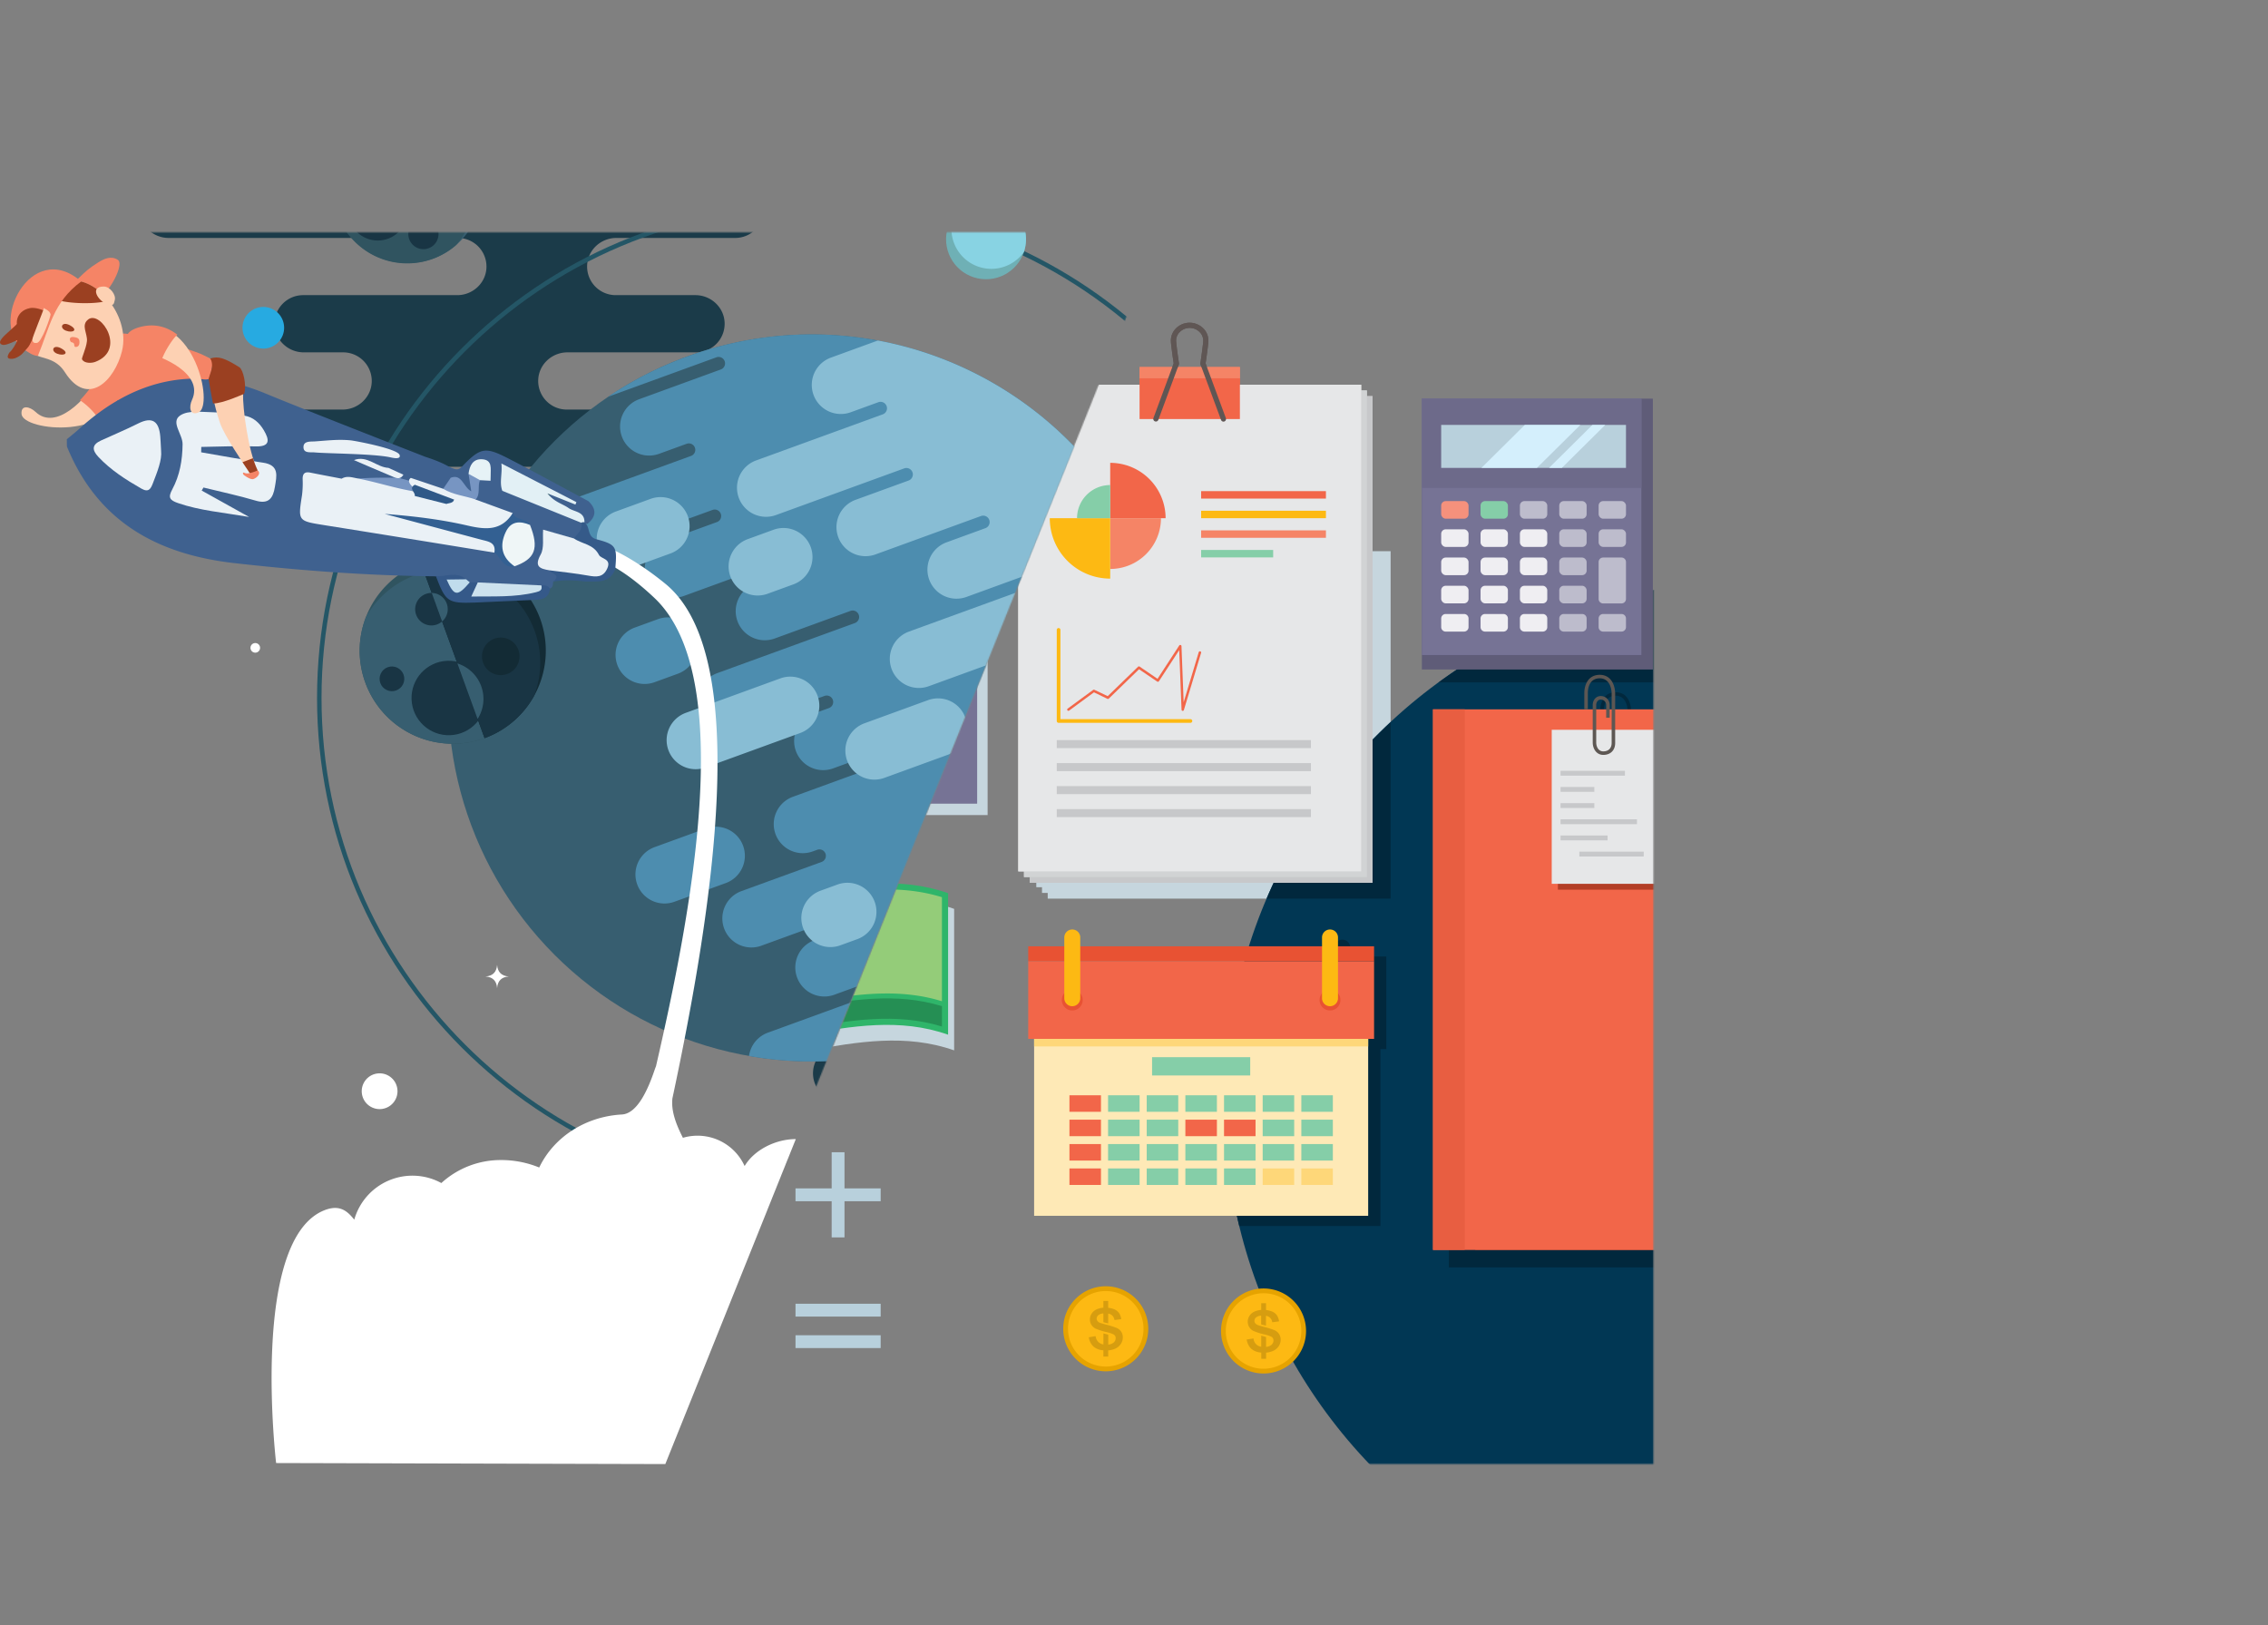 <svg xmlns="http://www.w3.org/2000/svg" xmlns:xlink="http://www.w3.org/1999/xlink" viewBox="0 0 1988.72 1424.79"><rect x="0" y="0" width="1988.72" height="1424.79" fill="#808080" stroke="none"/><defs><style>.cls-1{fill:url(#linear-gradient);}.cls-2{fill:url(#linear-gradient-2);}.cls-3{fill:url(#linear-gradient-3);}.cls-4{mask:url(#mask);}.cls-5{fill:#c6d6de;}.cls-6{fill:#013754;}.cls-7{fill:#01283d;}.cls-8{fill:#5f5c78;}.cls-9{fill:#767395;}.cls-10{fill:#6d6a8a;}.cls-11{fill:#b8d0dc;}.cls-12{fill:#d4effc;}.cls-13{fill:#f5917c;}.cls-14{fill:#85cea8;}.cls-15{fill:#bdbccc;}.cls-16{fill:#efeef2;}.cls-17{fill:#c7c8ca;}.cls-18{fill:#d1d3d4;}.cls-19{fill:#e6e7e8;}.cls-20{fill:#f26649;}.cls-21,.cls-58{fill:#f58466;}.cls-22{fill:#5f5654;}.cls-23{fill:#dcddde;}.cls-24{fill:#fdb913;}.cls-25{fill:#2fb56a;}.cls-26{fill:#258f54;}.cls-27{fill:#94cc79;}.cls-28{fill:#fff33e;}.cls-29{fill:#e6a300;}.cls-30{fill:#d69d10;}.cls-31{fill:#f8d399;}.cls-32{fill:#f5c349;}.cls-33{fill:#64625e;}.cls-34{fill:#f7a58f;}.cls-35{fill:#b33e26;}.cls-36{fill:#5d5753;}.cls-37{fill:#e85e41;}.cls-38{fill:#4b485e;}.cls-39{fill:#696685;}.cls-40{fill:#5d5a75;}.cls-41{fill:#e85233;}.cls-42{fill:#fee9b6;}.cls-43{fill:#fed779;}.cls-44{mask:url(#mask-2);}.cls-45{fill:#1b3b49;}.cls-46{fill:#fff;}.cls-47{fill:#54c3f0;}.cls-48{fill:#27aae1;}.cls-49{fill:#375e70;}.cls-50{fill:#305460;}.cls-51{fill:#193544;}.cls-52{fill:#245666;}.cls-53{fill:#4d8daf;}.cls-54{fill:#88bdd4;}.cls-55{fill:#132b35;}.cls-56{fill:#6fb0b5;}.cls-57{fill:#88d3e3;}.cls-58,.cls-59,.cls-60,.cls-61{fill-rule:evenodd;}.cls-59{fill:#fdd1b3;}.cls-60{fill:#9b4021;}.cls-61{fill:#f26722;}.cls-62{mask:url(#mask-3);}.cls-63{fill:#7795c2;}.cls-64{fill:#eaf1f6;}.cls-65{fill:#3f618f;}.cls-66{fill:#355989;}.cls-67{fill:#355a89;}.cls-68{fill:#e2f0f5;}.cls-69{fill:#336092;}.cls-70{fill:#eff6f7;}.cls-71{fill:#cde2ee;}.cls-72{fill:#e6f2f6;}.cls-73{fill:#c0dcec;}.cls-74{fill:#2f5988;}</style><linearGradient id="linear-gradient" x1="649.96" y1="743.36" x2="1435.58" y2="743.36" gradientUnits="userSpaceOnUse"><stop offset="0.13" stop-color="#fff"/><stop offset="0.24" stop-color="#e7e7e7"/><stop offset="0.46" stop-color="#a9a9a9"/><stop offset="0.78" stop-color="#474747"/><stop offset="1"/></linearGradient><linearGradient id="linear-gradient-2" x1="961.28" y1="743.62" x2="-13.26" y2="743.62" gradientUnits="userSpaceOnUse"><stop offset="0.01" stop-color="#fff"/><stop offset="0.11" stop-color="#c9c9c9"/><stop offset="0.23" stop-color="#828282"/><stop offset="0.35" stop-color="#4a4a4a"/><stop offset="0.45" stop-color="#222"/><stop offset="0.53" stop-color="#090909"/><stop offset="0.57"/></linearGradient><linearGradient id="linear-gradient-3" x1="509.62" y1="367.79" x2="509.62" y2="1284.15" gradientUnits="userSpaceOnUse"><stop offset="0.05" stop-color="#fff"/><stop offset="0.26" stop-color="#aeaeae"/><stop offset="0.52" stop-color="#515151"/><stop offset="0.71" stop-color="#171717"/><stop offset="0.79"/></linearGradient><mask id="mask" x="406.43" y="203.1" width="1582.29" height="1221.7" maskUnits="userSpaceOnUse"><polygon class="cls-1" points="583.44 1283.62 1449.78 1283.56 1449.78 203.62 1017.35 203.1 583.44 1283.62"/></mask><mask id="mask-2" x="59.08" y="0" width="1231.52" height="1283.62" maskUnits="userSpaceOnUse"><polygon class="cls-2" points="582.26 1283.62 59.08 1283.62 59.08 203.68 1017.58 203.62 582.26 1283.62"/></mask><mask id="mask-3" x="-234.74" y="204.16" width="1488.73" height="1080" maskUnits="userSpaceOnUse"><polygon class="cls-3" points="818.66 1284.16 -234.74 1284.16 -234.74 204.16 1253.98 204.16 818.66 1284.16"/></mask></defs><title>main</title><g id="Layer_2" data-name="Layer 2"><g id="Layer_3" data-name="Layer 3"><g class="cls-4"><polygon class="cls-5" points="908.69 483.26 908.69 777.87 913.69 777.87 913.69 782.87 918.7 782.87 918.7 787.87 1219.37 787.87 1219.37 483.26 908.69 483.26"/><path class="cls-5" d="M582.85,796.85V920.91c84.6,29.77,169.2-29.77,253.8,0V796.85C752.05,767.07,667.45,826.62,582.85,796.85Z"/><ellipse class="cls-6" cx="1531.34" cy="967.52" rx="457.27" ry="457.37" transform="translate(558.36 2495.4) rotate(-89.8)"/><path class="cls-7" d="M1461.94,598.25V515.49a454.92,454.92,0,0,0-200.35,82.76Z"/><path class="cls-7" d="M1672.24,944.21v122.43c83.48,29.38,167-29.38,250.45,0V944.21C1839.21,914.83,1755.72,973.6,1672.24,944.21Z"/><path class="cls-7" d="M1640.51,641.55h-12.79a5.67,5.67,0,0,0-5.48,5.84v19.13h0V868.14l7.23,16.26h0l4.66,10.47L1646,868.14V647.39A5.67,5.67,0,0,0,1640.51,641.55Z"/><path class="cls-7" d="M1707.33,652.92c-1.06-1.63-2.29-3.52-3-4.87v-4.67H1702v-8.56a4.77,4.77,0,0,0-4.61-4.92h-10.78a4.78,4.78,0,0,0-4.62,4.92v8.56h-2.34v13.91h1.09V869.71L1692,898.07l11.25-28.36V657.29h.21c4,6.11,8.8,14.21,8.8,24.23,0,9.23-2.08,16.57-4.1,23.66-1.75,6.16-3.4,12-3.4,18.31a2.81,2.81,0,1,0,5.62,0c0-5.54,1.48-10.75,3.2-16.78,2-7.11,4.31-15.17,4.31-25.19C1717.9,669.1,1711.54,659.36,1707.33,652.92Z"/><path class="cls-7" d="M1598.86,932V898.82A53.07,53.07,0,0,1,1583,896.4c0-.77-.06-1.53-.06-2.3V644.35h-37.07v-7.14h-115.6V623.74c0-7.76-3.55-16.82-13.53-16.82s-13.53,8.64-13.53,16v14.25H1270.44v474h365.49V947.11A52.85,52.85,0,0,1,1598.86,932ZM1422.31,637.21h-8.7V633.4c0-1.91,1.06-4.74,4-4.74a4.69,4.69,0,0,1,4.74,4.74Zm-16-14.25c0-3,.75-13,10.44-13,7.7,0,10.44,7.39,10.44,13.73v13.47h-1.74V633.4a7.76,7.76,0,0,0-7.84-7.83c-4.58,0-7,4-7,7.83v3.81h-4.25Z"/><rect class="cls-8" x="1246.78" y="349.52" width="202.57" height="237.47"/><rect class="cls-9" x="1246.78" y="349.52" width="192.48" height="224.78"/><rect class="cls-10" x="1246.78" y="349.52" width="192.48" height="78.22"/><rect class="cls-11" x="1263.72" y="372.54" width="162.04" height="37.69"/><polygon class="cls-12" points="1347.67 410.23 1385.74 372.54 1337.06 372.54 1298.99 410.23 1347.67 410.23"/><polygon class="cls-12" points="1369.51 410.23 1407.59 372.54 1396.35 372.54 1358.28 410.23 1369.51 410.23"/><rect class="cls-13" x="1263.72" y="439.33" width="23.99" height="15.44" rx="3.94"/><rect class="cls-14" x="1298.24" y="439.33" width="23.99" height="15.44" rx="3.94"/><rect class="cls-15" x="1332.75" y="439.33" width="23.99" height="15.44" rx="3.94"/><rect class="cls-15" x="1367.26" y="439.33" width="23.99" height="15.44" rx="3.94"/><rect class="cls-15" x="1401.78" y="439.33" width="23.99" height="15.44" rx="3.94"/><rect class="cls-16" x="1263.72" y="464.07" width="23.99" height="15.44" rx="3.94"/><rect class="cls-16" x="1298.24" y="464.07" width="23.99" height="15.44" rx="3.94"/><rect class="cls-16" x="1332.75" y="464.07" width="23.99" height="15.44" rx="3.94"/><rect class="cls-15" x="1367.26" y="464.07" width="23.99" height="15.44" rx="3.94"/><rect class="cls-15" x="1401.78" y="464.07" width="23.99" height="15.44" rx="3.94"/><rect class="cls-16" x="1263.72" y="488.82" width="23.99" height="15.44" rx="3.94"/><rect class="cls-16" x="1298.24" y="488.82" width="23.99" height="15.44" rx="3.94"/><rect class="cls-16" x="1332.75" y="488.82" width="23.99" height="15.44" rx="3.94"/><rect class="cls-15" x="1367.26" y="488.82" width="23.99" height="15.44" rx="3.94"/><rect class="cls-16" x="1263.72" y="513.56" width="23.99" height="15.44" rx="3.94"/><rect class="cls-16" x="1298.24" y="513.56" width="23.99" height="15.44" rx="3.94"/><rect class="cls-16" x="1332.75" y="513.56" width="23.99" height="15.44" rx="3.94"/><rect class="cls-15" x="1367.26" y="513.56" width="23.99" height="15.44" rx="3.94"/><path class="cls-16" d="M1267.67,538.31h16.1a3.94,3.94,0,0,1,3.94,3.94v7.56a3.94,3.94,0,0,1-3.94,3.94h-16.1a3.94,3.94,0,0,1-3.94-3.94v-7.55A3.95,3.95,0,0,1,1267.67,538.31Z"/><path class="cls-16" d="M1302.18,538.31h16.1a3.94,3.94,0,0,1,3.94,3.94v7.56a3.94,3.94,0,0,1-3.94,3.94h-16.1a3.94,3.94,0,0,1-3.94-3.94v-7.56A3.95,3.95,0,0,1,1302.18,538.31Z"/><path class="cls-16" d="M1356.74,549.81a3.94,3.94,0,0,1-3.94,3.94h-16.11a3.94,3.94,0,0,1-3.94-3.94v-7.56a3.94,3.94,0,0,1,3.94-3.94h16.11a3.94,3.94,0,0,1,3.94,3.94Z"/><path class="cls-15" d="M1371.21,538.31h16.1a3.94,3.94,0,0,1,3.94,3.94v7.56a3.94,3.94,0,0,1-3.94,3.94h-16.1a3.94,3.94,0,0,1-3.94-3.94v-7.56A3.95,3.95,0,0,1,1371.21,538.31Z"/><path class="cls-15" d="M1405.72,538.31h16.1a3.94,3.94,0,0,1,3.94,3.94v7.56a3.94,3.94,0,0,1-3.94,3.94h-16.1a3.94,3.94,0,0,1-3.94-3.94v-7.56A3.95,3.95,0,0,1,1405.72,538.31Z"/><path class="cls-15" d="M1421.82,488.82h-16.1a3.93,3.93,0,0,0-3.94,3.94v32.3a3.94,3.94,0,0,0,3.94,4h16.1a3.94,3.94,0,0,0,3.94-4v-32.3A3.93,3.93,0,0,0,1421.82,488.82Z"/><polygon class="cls-17" points="1203.57 773.99 902.89 773.99 902.89 392.02 946.82 347.3 1203.57 347.3 1203.57 773.99"/><polygon class="cls-18" points="1198.57 768.99 897.89 768.99 897.89 387.02 941.82 342.3 1198.57 342.3 1198.57 768.99"/><polygon class="cls-19" points="1193.56 763.99 892.89 763.99 892.89 382.02 936.81 337.3 1193.56 337.3 1193.56 763.99"/><rect class="cls-20" x="999.24" y="331.6" width="87.97" height="35.79"/><rect class="cls-21" x="999.24" y="321.82" width="87.97" height="9.78"/><path class="cls-22" d="M1072.85,369.67a2.29,2.29,0,0,1-2.15-1.49l-18-48.56a2.18,2.18,0,0,1-.12-1.13c0-.14,2.17-14.53,2.47-19.28a10.47,10.47,0,0,0-2.92-7.85,12.31,12.31,0,0,0-17.9,0,10.46,10.46,0,0,0-2.91,7.85c.3,4.75,2.45,19.14,2.47,19.28a2.18,2.18,0,0,1-.12,1.13l-18,48.56a2.29,2.29,0,0,1-4.29-1.59l17.76-48c-.41-2.81-2.14-14.66-2.42-19.09a15,15,0,0,1,4.14-11.27,16.88,16.88,0,0,1,24.56,0,15,15,0,0,1,4.15,11.27c-.28,4.43-2,16.28-2.43,19.09l17.77,48a2.29,2.29,0,0,1-1.35,2.94A2.2,2.2,0,0,1,1072.85,369.67Z"/><polygon class="cls-23" points="936.81 337.3 936.81 382.02 893.2 382.02 936.81 337.3"/><path class="cls-20" d="M973.5,405.8v48.55h48.57A48.56,48.56,0,0,0,973.5,405.8Z"/><path class="cls-21" d="M973.5,498.84V454.35H1018A44.49,44.49,0,0,1,973.5,498.84Z"/><path class="cls-24" d="M973.5,507.3V454.35h-53A53,53,0,0,0,973.5,507.3Z"/><path class="cls-14" d="M973.5,425.27v29.08H944.41A29.09,29.09,0,0,1,973.5,425.27Z"/><path class="cls-24" d="M1043.82,633.74H928.24a1.61,1.61,0,0,1-1.61-1.61V552.26a1.61,1.61,0,1,1,3.22,0v78.26h114a1.61,1.61,0,1,1,0,3.22Z"/><path class="cls-20" d="M1037.1,623.26H1037a1.06,1.06,0,0,1-.94-1L1034,570l-17.78,27.26a1.07,1.07,0,0,1-1.5.31l-15.94-10.8-26.52,25.73a1.1,1.1,0,0,1-1.22.2L959.27,607l-21.79,16a1.07,1.07,0,1,1-1.27-1.73l22.31-16.39a1.09,1.09,0,0,1,1.1-.11l11.69,5.59,26.61-25.81a1.07,1.07,0,0,1,1.35-.12L1015,595.15l19-29.18a1.08,1.08,0,0,1,2,.55l1.9,49.2,13.2-43.83a1.08,1.08,0,1,1,2.06.62l-15.06,50A1.06,1.06,0,0,1,1037.1,623.26Z"/><rect class="cls-20" x="1053.23" y="430.6" width="109.43" height="6.53"/><rect class="cls-24" x="1053.23" y="447.8" width="109.43" height="6.53"/><rect class="cls-21" x="1053.23" y="464.99" width="109.43" height="6.53"/><rect class="cls-14" x="1053.23" y="482.18" width="63.16" height="6.53"/><rect class="cls-17" x="926.63" y="648.9" width="222.88" height="7.03"/><rect class="cls-17" x="926.63" y="669.07" width="222.88" height="7.03"/><rect class="cls-17" x="926.63" y="689.23" width="222.88" height="7.03"/><rect class="cls-17" x="926.63" y="709.39" width="222.88" height="7.03"/><path class="cls-7" d="M1219.37,787.87V633.18a458.27,458.27,0,0,0-108.73,154.69Z"/><path class="cls-25" d="M831.34,907.16c-84.6-29.78-169.2,29.77-253.8,0V783.1c84.6,29.77,169.2-29.78,253.8,0Z"/><path class="cls-26" d="M825.94,900c-81-24.95-162,28.5-243,3.56V885.71c81,24.95,162-28.51,243-3.56Z"/><path class="cls-27" d="M657.78,834a46.64,46.64,0,0,1,26.74-42.2c-33.86,5.52-67.72,8.79-101.58-1.64V881.4c39,12,77.91,5.86,116.87-1A46.65,46.65,0,0,1,657.78,834Z"/><path class="cls-27" d="M709.07,787.58a46.66,46.66,0,0,1,15.3,88.62c33.85-5.51,67.71-8.79,101.57,1.64V786.61C787,774.61,748,780.75,709.07,787.58Z"/><ellipse class="cls-28" cx="704.44" cy="834.01" rx="40.11" ry="40.1" transform="translate(-1.7 1.44) rotate(-0.12)"/><path class="cls-25" d="M720.75,837a11.09,11.09,0,0,0-4.85-3.87A90.4,90.4,0,0,0,705,829.67q-5.4-1.47-6.51-1.88a6.5,6.5,0,0,1-2.83-2,4.09,4.09,0,0,1-.9-2.58,4.9,4.9,0,0,1,2.17-3.94,9.62,9.62,0,0,1,5-1.58V827l5.13,1.31V817.87a8.61,8.61,0,0,1,3.81,1.64,7.82,7.82,0,0,1,2.84,5.24l7.22-1a15.69,15.69,0,0,0-2.54-6.74,12.31,12.31,0,0,0-5.72-4,22.72,22.72,0,0,0-5.61-1.27v-7.32h-5.13v7.18a21.54,21.54,0,0,0-4.63.82,15.34,15.34,0,0,0-4.69,2.15,12,12,0,0,0-3.63,4.12,11.18,11.18,0,0,0-1.33,5.39,11,11,0,0,0,1.62,5.84,10.87,10.87,0,0,0,4.75,4.14,70.07,70.07,0,0,0,11.25,3.54q6,1.51,7.54,2.5a4.49,4.49,0,0,1,2.18,3.93,6.17,6.17,0,0,1-2.47,4.86,9.8,9.8,0,0,1-5.46,2V840.38L701.88,839v11.71a10,10,0,0,1-4.79-2.08,10.13,10.13,0,0,1-3.43-6.72l-7.29,1.15Q687.6,850,692,853.52c2.4,1.9,5.69,3,9.84,3.38v6.67H707V857a21.55,21.55,0,0,0,7.15-1.7,13.91,13.91,0,0,0,6.2-5,12.35,12.35,0,0,0,2.16-7A10.79,10.79,0,0,0,720.75,837Z"/><path class="cls-25" d="M1913.43,1055.39c-83.48-29.38-167,29.38-250.45,0V933c83.48,29.38,167-29.38,250.45,0Z"/><path class="cls-26" d="M1908.1,1048.36c-79.93-24.62-159.86,28.13-239.79,3.51v-17.65c79.93,24.62,159.86-28.13,239.79-3.51Z"/><path class="cls-27" d="M1742.15,983.2a46.05,46.05,0,0,1,26.39-41.64c-33.41,5.44-66.82,8.67-100.23-1.61v90c38.44,11.84,76.88,5.78,115.32-1A46,46,0,0,1,1742.15,983.2Z"/><path class="cls-27" d="M1792.77,937.39a46,46,0,0,1,15.1,87.45c33.41-5.45,66.82-8.67,100.23,1.61v-90C1869.66,924.59,1831.21,930.65,1792.77,937.39Z"/><path class="cls-28" d="M1827.78,983.2a39.58,39.58,0,1,1-39.58-39.57A39.58,39.58,0,0,1,1827.78,983.2Z"/><path class="cls-25" d="M1804.3,986.12a10.93,10.93,0,0,0-4.79-3.82,89.92,89.92,0,0,0-10.78-3.38q-5.34-1.45-6.43-1.86a6.38,6.38,0,0,1-2.79-1.94,4,4,0,0,1-.89-2.55,4.81,4.81,0,0,1,2.14-3.88,9.46,9.46,0,0,1,4.92-1.56v9.2l5,1.29V967.28a8.34,8.34,0,0,1,3.76,1.61,7.78,7.78,0,0,1,2.81,5.18l7.12-1a15.5,15.5,0,0,0-2.5-6.66,12.25,12.25,0,0,0-5.65-3.94,22.06,22.06,0,0,0-5.54-1.25V954h-5v7.08a20.89,20.89,0,0,0-4.57.81,15.06,15.06,0,0,0-4.63,2.12,11.63,11.63,0,0,0-3.58,4.06,11.07,11.07,0,0,0-1.32,5.32,10.62,10.62,0,0,0,6.29,9.85,68.3,68.3,0,0,0,11.1,3.5c4,1,6.45,1.81,7.44,2.46a4.43,4.43,0,0,1,2.15,3.88,6.11,6.11,0,0,1-2.43,4.8,9.76,9.76,0,0,1-5.4,1.93V989.49l-5-1.35v11.55a9.3,9.3,0,0,1-8.11-8.68l-7.2,1.13q1.22,6.84,5.6,10.31c2.36,1.88,5.61,3,9.71,3.34v6.58h5v-6.51a21.45,21.45,0,0,0,7.06-1.69,13.75,13.75,0,0,0,6.13-5,12.25,12.25,0,0,0,2.12-6.85A10.65,10.65,0,0,0,1804.3,986.12Z"/><path class="cls-29" d="M1006.87,1165a37.28,37.28,0,1,1-37.27-37.27A37.27,37.27,0,0,1,1006.87,1165Z"/><path class="cls-24" d="M1002.7,1165a33.1,33.1,0,1,1-33.1-33.09A33.09,33.09,0,0,1,1002.7,1165Z"/><path class="cls-30" d="M983.06,1167.42a9.28,9.28,0,0,0-4-3.2,75.75,75.75,0,0,0-9-2.82q-4.47-1.22-5.38-1.55a5.29,5.29,0,0,1-2.33-1.63,3.34,3.34,0,0,1-.75-2.13,4,4,0,0,1,1.79-3.24,7.94,7.94,0,0,1,4.11-1.31v7.69l4.23,1.08v-8.65a7.2,7.2,0,0,1,3.15,1.35,6.56,6.56,0,0,1,2.35,4.34l5.95-.82a12.79,12.79,0,0,0-2.1-5.56,10.07,10.07,0,0,0-4.72-3.3,18.48,18.48,0,0,0-4.63-1.05v-6h-4.23v5.93a17.44,17.44,0,0,0-3.82.68,12.49,12.49,0,0,0-3.87,1.77,9.78,9.78,0,0,0-3,3.4,9.13,9.13,0,0,0-1.1,4.44A8.85,8.85,0,0,0,961,1165a57.4,57.4,0,0,0,9.28,2.92,26.57,26.57,0,0,1,6.22,2.06,3.71,3.71,0,0,1,1.8,3.25,5.13,5.13,0,0,1-2,4,8.12,8.12,0,0,1-4.52,1.62v-8.66l-4.23-1.13v9.66a8.3,8.3,0,0,1-4-1.71,8.41,8.41,0,0,1-2.83-5.55l-6,1a13.52,13.52,0,0,0,4.69,8.62,14.87,14.87,0,0,0,8.11,2.79v5.51h4.23v-5.45a17.92,17.92,0,0,0,5.9-1.41,11.5,11.5,0,0,0,5.13-4.16,10.23,10.23,0,0,0,1.77-5.73A8.91,8.91,0,0,0,983.06,1167.42Z"/><path class="cls-29" d="M1145.22,1166.94a37.27,37.27,0,1,1-37.27-37.27A37.27,37.27,0,0,1,1145.22,1166.94Z"/><path class="cls-24" d="M1141.05,1166.94a33.1,33.1,0,1,1-33.1-33.09A33.1,33.1,0,0,1,1141.05,1166.94Z"/><path class="cls-30" d="M1121.41,1169.38a9.14,9.14,0,0,0-4-3.2,75.13,75.13,0,0,0-9-2.82q-4.47-1.21-5.38-1.56a5.36,5.36,0,0,1-2.33-1.62,3.34,3.34,0,0,1-.75-2.13,4,4,0,0,1,1.8-3.25,7.88,7.88,0,0,1,4.11-1.3v7.69l4.23,1.08v-8.65a7.09,7.09,0,0,1,3.14,1.35,6.5,6.5,0,0,1,2.35,4.33l6-.81a13,13,0,0,0-2.09-5.57,10.16,10.16,0,0,0-4.72-3.29,19.15,19.15,0,0,0-4.63-1.06v-6h-4.23v5.92a17.53,17.53,0,0,0-3.83.68,12.72,12.72,0,0,0-3.87,1.77,10,10,0,0,0-3,3.4,9.2,9.2,0,0,0-1.1,4.45,8.82,8.82,0,0,0,5.26,8.23,56.15,56.15,0,0,0,9.28,2.93,26.4,26.4,0,0,1,6.23,2.06,3.71,3.71,0,0,1,1.79,3.25,5.13,5.13,0,0,1-2,4,8.19,8.19,0,0,1-4.51,1.62v-8.66l-4.23-1.14v9.67a7.8,7.8,0,0,1-6.78-7.26l-6,.94q1,5.71,4.69,8.63a15,15,0,0,0,8.12,2.79v5.5h4.23v-5.45a17.91,17.91,0,0,0,5.9-1.4,11.47,11.47,0,0,0,5.12-4.16,10.25,10.25,0,0,0,1.77-5.73A8.91,8.91,0,0,0,1121.41,1169.38Z"/><path class="cls-29" d="M1865.06,675.81a37.28,37.28,0,1,1-37.28-37.27A37.27,37.27,0,0,1,1865.06,675.81Z"/><path class="cls-24" d="M1860.88,675.81a33.1,33.1,0,1,1-33.1-33.09A33.1,33.1,0,0,1,1860.88,675.81Z"/><path class="cls-30" d="M1841.25,678.25a9.21,9.21,0,0,0-4-3.2,75.45,75.45,0,0,0-9-2.82c-3-.81-4.77-1.33-5.37-1.55a5.47,5.47,0,0,1-2.34-1.63,3.39,3.39,0,0,1-.74-2.13,4,4,0,0,1,1.79-3.24,7.85,7.85,0,0,1,4.11-1.31v7.69l4.23,1.08v-8.65a7,7,0,0,1,3.14,1.35,6.52,6.52,0,0,1,2.35,4.33l6-.81a12.86,12.86,0,0,0-2.1-5.56,10.05,10.05,0,0,0-4.72-3.3,18.48,18.48,0,0,0-4.63-1v-6h-4.23v5.93a17.43,17.43,0,0,0-3.82.67,12.49,12.49,0,0,0-3.87,1.78,9.87,9.87,0,0,0-3,3.39,9.31,9.31,0,0,0-1.1,4.45,8.89,8.89,0,0,0,5.26,8.24,57.61,57.61,0,0,0,9.29,2.92,26.26,26.26,0,0,1,6.22,2.06,3.71,3.71,0,0,1,1.79,3.25,5.1,5.1,0,0,1-2,4,8.19,8.19,0,0,1-4.51,1.62v-8.66l-4.23-1.13v9.66a8.34,8.34,0,0,1-4-1.71,8.46,8.46,0,0,1-2.82-5.55l-6,.95a13.51,13.51,0,0,0,4.68,8.62,14.91,14.91,0,0,0,8.12,2.79v5.51h4.23v-5.46a17.67,17.67,0,0,0,5.9-1.4,11.55,11.55,0,0,0,5.13-4.16,10.23,10.23,0,0,0,1.77-5.73A8.91,8.91,0,0,0,1841.25,678.25Z"/><path class="cls-29" d="M1865.06,793.91a37.28,37.28,0,1,1-37.28-37.27A37.27,37.27,0,0,1,1865.06,793.91Z"/><path class="cls-24" d="M1860.88,793.91a33.1,33.1,0,1,1-33.1-33.09A33.1,33.1,0,0,1,1860.88,793.91Z"/><path class="cls-30" d="M1841.25,796.35a9.21,9.21,0,0,0-4-3.2,75.45,75.45,0,0,0-9-2.82c-3-.81-4.77-1.33-5.37-1.56a5.37,5.37,0,0,1-2.34-1.62,3.39,3.39,0,0,1-.74-2.13,4.06,4.06,0,0,1,1.79-3.25,7.94,7.94,0,0,1,4.11-1.3v7.69l4.23,1.08v-8.65a7,7,0,0,1,3.14,1.35,6.5,6.5,0,0,1,2.35,4.33l6-.81a12.86,12.86,0,0,0-2.1-5.56,10.05,10.05,0,0,0-4.72-3.3,18.48,18.48,0,0,0-4.63-1.05v-6h-4.23v5.93a17.43,17.43,0,0,0-3.82.67,12.5,12.5,0,0,0-3.87,1.77,10,10,0,0,0-3,3.4,9.31,9.31,0,0,0-1.1,4.45,8.89,8.89,0,0,0,5.26,8.24,57.61,57.61,0,0,0,9.29,2.92,26.26,26.26,0,0,1,6.22,2.06,3.71,3.71,0,0,1,1.79,3.25,5.1,5.1,0,0,1-2,4,8.19,8.19,0,0,1-4.51,1.62v-8.66l-4.23-1.13v9.66a8.25,8.25,0,0,1-4-1.72,8.42,8.42,0,0,1-2.82-5.54l-6,.95a13.51,13.51,0,0,0,4.68,8.62,15,15,0,0,0,8.12,2.79v5.5h4.23v-5.45a17.91,17.91,0,0,0,5.9-1.4,11.55,11.55,0,0,0,5.13-4.16,10.26,10.26,0,0,0,1.77-5.74A8.9,8.9,0,0,0,1841.25,796.35Z"/><path class="cls-21" d="M1635.84,650v-9.9a5.66,5.66,0,0,0-5.48-5.84h-12.8a5.66,5.66,0,0,0-5.48,5.84V650Z"/><polygon class="cls-31" points="1623.96 854 1612.08 860.79 1623.96 887.52 1635.84 860.79 1623.96 854"/><polygon class="cls-29" points="1618.02 857.98 1612.08 860.79 1612.08 659.17 1618.02 659.17 1618.02 857.98"/><polygon class="cls-29" points="1629.9 857.98 1635.84 860.79 1635.84 659.17 1629.9 659.17 1629.9 857.98"/><rect class="cls-32" x="1618.02" y="659.17" width="11.88" height="198.82"/><polygon class="cls-33" points="1619.3 877.05 1623.96 887.52 1628.61 877.05 1619.3 877.05"/><rect class="cls-33" x="1612.08" y="644.63" width="23.76" height="14.54"/><polygon class="cls-20" points="1681.85 862.36 1670.6 862.36 1681.85 890.73 1693.11 862.36 1681.85 862.36"/><path class="cls-21" d="M1691.86,641.15V627.48a4.78,4.78,0,0,0-4.62-4.92h-10.77a4.77,4.77,0,0,0-4.62,4.92v13.67Z"/><rect class="cls-21" x="1670.6" y="636.04" width="22.51" height="226.32"/><rect class="cls-34" x="1670.6" y="636.04" width="11.26" height="226.32"/><path class="cls-20" d="M1697.18,645.57c-1.07-1.63-2.3-3.52-3-4.87V636h-24.7V650h23.81c4,6.1,8.81,14.2,8.81,24.22,0,9.24-2.09,16.57-4.1,23.66-1.75,6.17-3.41,12-3.41,18.31a2.82,2.82,0,0,0,5.63,0c0-5.54,1.48-10.74,3.19-16.77,2-7.12,4.32-15.18,4.32-25.2C1707.75,661.75,1701.39,652,1697.18,645.57Z"/><path class="cls-7" d="M1184,830.85a7,7,0,0,0-14,0v7.76h-77.62a459.58,459.58,0,0,0-5.75,236.28h123.81V919.78h5.17V838.61H1184Z"/><path class="cls-35" d="M1569,878.79V629h-275.4v466.82H1622V931.8A53,53,0,0,1,1569,878.79Z"/><rect class="cls-19" x="1323.02" y="636.25" width="238.93" height="417.44"/><path class="cls-20" d="M1531.92,830.5V621.9h-275.4v474h328.42V883.51A53,53,0,0,1,1531.92,830.5Z"/><rect class="cls-35" x="1366.05" y="644.99" width="91.75" height="135.05"/><rect class="cls-19" x="1360.65" y="639.84" width="91.75" height="135.05"/><path class="cls-36" d="M1405.88,661.86c-6.09,0-9.28-5.49-9.28-10.92V618.09c0-3.8,2.47-7.83,7.06-7.83a7.75,7.75,0,0,1,7.83,7.83V629.3h-3.1V618.09a4.68,4.68,0,0,0-4.73-4.73c-2.91,0-4,2.83-4,4.73v32.85c0,3.77,1.93,7.83,6.18,7.83,4.6,0,7.35-2.78,7.35-7.44v-42.9c0-6.33-2.74-13.72-10.44-13.72-9.69,0-10.44,9.91-10.44,12.94V621.9h-3.09V607.65c0-7.4,3.54-16,13.53-16s13.53,9.06,13.53,16.82v42.9C1416.32,657.73,1412.22,661.86,1405.88,661.86Z"/><rect class="cls-17" x="1368.38" y="675.81" width="56.45" height="4.25"/><rect class="cls-17" x="1368.38" y="689.98" width="29.64" height="4.25"/><rect class="cls-17" x="1368.38" y="704.16" width="29.64" height="4.25"/><rect class="cls-17" x="1368.38" y="718.33" width="67.01" height="4.25"/><rect class="cls-17" x="1368.38" y="732.51" width="41.24" height="4.25"/><rect class="cls-17" x="1384.87" y="746.68" width="56.45" height="4.25"/><rect class="cls-37" x="1256.52" y="621.9" width="27.84" height="473.96"/><path class="cls-5" d="M679.93,408a21.53,21.53,0,0,0-18.07-9.83H615.5A21.59,21.59,0,0,0,597.4,408h-49V714.63h36v0h14a21.55,21.55,0,0,0,17.12,8.47h46.36A21.54,21.54,0,0,0,679,714.63H866V408Z"/><rect class="cls-9" x="1490.13" y="452.11" width="243.89" height="138.34"/><rect class="cls-38" x="1527.22" y="462.7" width="181.69" height="117.17"/><rect class="cls-11" x="1531.34" y="467.01" width="173.46" height="108.55"/><polygon class="cls-12" points="1531.34 467.01 1704.8 467.01 1704.8 575.56 1531.34 467.01"/><rect class="cls-38" x="1718.28" y="492.93" width="4.78" height="38.21"/><circle class="cls-38" cx="1720.67" cy="545.99" r="3.65"/><path class="cls-39" d="M1509.24,535.71a14.42,14.42,0,1,1,14.42-14.42A14.42,14.42,0,0,1,1509.24,535.71Z"/><path class="cls-40" d="M1509.24,533.46a12.18,12.18,0,1,1,12.18-12.17A12.17,12.17,0,0,1,1509.24,533.46Z"/><path class="cls-7" d="M1741.24,561.17a455.37,455.37,0,0,0-209.9-50.92c-11.43,0-22.76.44-34,1.26V600.3h243.88Z"/><polygon class="cls-11" points="772.22 1041.92 740.51 1041.92 740.51 1010.22 729.25 1010.22 729.25 1041.92 697.54 1041.92 697.54 1053.18 729.25 1053.18 729.25 1084.89 740.51 1084.89 740.51 1053.18 772.22 1053.18 772.22 1041.92"/><rect class="cls-11" x="697.54" y="1143.06" width="74.68" height="11.25"/><rect class="cls-11" x="697.54" y="1170.67" width="74.68" height="11.25"/><rect class="cls-11" x="406.43" y="1160.15" width="74.68" height="11.25"/><rect class="cls-11" x="406.43" y="601.87" width="74.68" height="11.25"/><path class="cls-11" d="M444.4,587.73a9.07,9.07,0,1,0-9.07-9.07A9.07,9.07,0,0,0,444.4,587.73Z"/><path class="cls-11" d="M444.4,627.27a9.07,9.07,0,1,0,9.06,9.07A9.07,9.07,0,0,0,444.4,627.27Z"/><rect class="cls-11" x="1471.9" y="1230.35" width="74.68" height="11.25"/><path class="cls-11" d="M1509.86,1216.2a9.07,9.07,0,1,0-9.06-9.06A9.07,9.07,0,0,0,1509.86,1216.2Z"/><path class="cls-11" d="M1509.86,1255.75a9.07,9.07,0,1,0,9.07,9.06A9.06,9.06,0,0,0,1509.86,1255.75Z"/><rect class="cls-9" x="539.22" y="397.99" width="317.61" height="306.63"/><rect class="cls-40" x="661.71" y="397.99" width="195.12" height="94.58"/><rect class="cls-38" x="575.23" y="397.99" width="76.87" height="306.66"/><path class="cls-39" d="M674.27,691.91h0V408.1h-.08a21.59,21.59,0,0,0-21.52-19.93H606.33a21.6,21.6,0,0,0-21.6,21.6V475a21.59,21.59,0,0,0,19.53,21.49V604.78a21.6,21.6,0,0,0-19.53,21.5v65.24a21.6,21.6,0,0,0,21.6,21.6h46.36A21.59,21.59,0,0,0,674.27,691.91Z"/><path class="cls-9" d="M634.71,677.84A21.67,21.67,0,0,1,613,656.17V445.11a21.66,21.66,0,0,1,21.67-21.66H644a21.66,21.66,0,0,1,21.67,21.66V656.17A21.67,21.67,0,0,1,644,677.84Z"/><path class="cls-38" d="M734.88,528.06a12.57,12.57,0,1,1-12.56-12.56A12.56,12.56,0,0,1,734.88,528.06Z"/><path class="cls-38" d="M774.05,528.06a12.57,12.57,0,1,1-12.56-12.56A12.56,12.56,0,0,1,774.05,528.06Z"/><path class="cls-38" d="M813.22,528.06a12.57,12.57,0,1,1-12.56-12.56A12.56,12.56,0,0,1,813.22,528.06Z"/><path class="cls-38" d="M734.88,567.78a12.57,12.57,0,1,1-12.56-12.56A12.56,12.56,0,0,1,734.88,567.78Z"/><path class="cls-38" d="M774.05,567.78a12.57,12.57,0,1,1-12.56-12.56A12.56,12.56,0,0,1,774.05,567.78Z"/><path class="cls-38" d="M813.22,567.78a12.57,12.57,0,1,1-12.56-12.56A12.56,12.56,0,0,1,813.22,567.78Z"/><path class="cls-38" d="M734.88,607.5a12.57,12.57,0,1,1-12.56-12.56A12.56,12.56,0,0,1,734.88,607.5Z"/><path class="cls-38" d="M774.05,607.5a12.57,12.57,0,1,1-12.56-12.56A12.56,12.56,0,0,1,774.05,607.5Z"/><path class="cls-38" d="M813.22,607.5a12.57,12.57,0,1,1-12.56-12.56A12.56,12.56,0,0,1,813.22,607.5Z"/><path class="cls-13" d="M734.88,647.22a12.57,12.57,0,1,1-12.56-12.56A12.57,12.57,0,0,1,734.88,647.22Z"/><path class="cls-38" d="M774.05,647.22a12.57,12.57,0,1,1-12.56-12.56A12.56,12.56,0,0,1,774.05,647.22Z"/><path class="cls-14" d="M813.22,647.22a12.57,12.57,0,1,1-12.56-12.56A12.56,12.56,0,0,1,813.22,647.22Z"/><rect class="cls-11" x="709.75" y="437.89" width="106.43" height="31.04"/><polygon class="cls-12" points="709.75 468.93 709.75 437.89 816.18 437.89 709.75 468.93"/><rect class="cls-20" x="901.61" y="842.69" width="303.26" height="68.16"/><path class="cls-41" d="M949.39,876.77a9.16,9.16,0,1,1-9.16-9.16A9.16,9.16,0,0,1,949.39,876.77Z"/><path class="cls-41" d="M1175.39,876.77a9.16,9.16,0,1,1-9.16-9.16A9.16,9.16,0,0,1,1175.39,876.77Z"/><rect class="cls-42" x="906.78" y="910.85" width="292.92" height="155.11"/><rect class="cls-43" x="906.78" y="910.85" width="292.92" height="6.62"/><rect class="cls-41" x="901.61" y="829.67" width="303.26" height="13.01"/><path class="cls-24" d="M940.24,882.2a7,7,0,0,1-7-7V821.92a7,7,0,0,1,14,0v53.29A7,7,0,0,1,940.24,882.2Z"/><path class="cls-24" d="M1166.23,882.2a7,7,0,0,1-7-7V821.92a7,7,0,0,1,14,0v53.29A7,7,0,0,1,1166.23,882.2Z"/><rect class="cls-20" x="937.75" y="960.29" width="27.64" height="14.47"/><rect class="cls-14" x="971.63" y="960.29" width="27.64" height="14.47"/><rect class="cls-14" x="1005.52" y="960.29" width="27.64" height="14.47"/><rect class="cls-14" x="1039.41" y="960.29" width="27.64" height="14.47"/><rect class="cls-14" x="1073.3" y="960.29" width="27.64" height="14.47"/><rect class="cls-14" x="1107.19" y="960.29" width="27.64" height="14.47"/><rect class="cls-14" x="1141.08" y="960.29" width="27.64" height="14.47"/><rect class="cls-20" x="937.75" y="981.67" width="27.64" height="14.47"/><rect class="cls-14" x="971.63" y="981.67" width="27.64" height="14.47"/><rect class="cls-14" x="1005.52" y="981.67" width="27.64" height="14.47"/><rect class="cls-20" x="1039.41" y="981.67" width="27.64" height="14.47"/><rect class="cls-20" x="1073.3" y="981.67" width="27.64" height="14.47"/><rect class="cls-14" x="1107.19" y="981.67" width="27.64" height="14.47"/><rect class="cls-14" x="1141.08" y="981.67" width="27.64" height="14.47"/><rect class="cls-20" x="937.75" y="1003.05" width="27.64" height="14.47"/><rect class="cls-14" x="971.63" y="1003.05" width="27.64" height="14.47"/><rect class="cls-14" x="1005.52" y="1003.05" width="27.64" height="14.47"/><rect class="cls-14" x="1039.41" y="1003.05" width="27.64" height="14.47"/><rect class="cls-14" x="1073.3" y="1003.05" width="27.64" height="14.47"/><rect class="cls-14" x="1107.19" y="1003.05" width="27.64" height="14.47"/><rect class="cls-14" x="1141.08" y="1003.05" width="27.64" height="14.47"/><rect class="cls-20" x="937.75" y="1024.43" width="27.64" height="14.47"/><rect class="cls-14" x="971.63" y="1024.43" width="27.64" height="14.47"/><rect class="cls-14" x="1005.52" y="1024.43" width="27.64" height="14.47"/><rect class="cls-14" x="1039.41" y="1024.43" width="27.64" height="14.47"/><rect class="cls-14" x="1073.3" y="1024.43" width="27.64" height="14.47"/><rect class="cls-43" x="1107.19" y="1024.43" width="27.64" height="14.47"/><rect class="cls-43" x="1141.08" y="1024.43" width="27.64" height="14.47"/><rect class="cls-14" x="1010.21" y="926.88" width="86.05" height="16.03"/><rect class="cls-9" x="1490.13" y="452.11" width="243.89" height="138.34"/><rect class="cls-38" x="1527.22" y="462.7" width="181.69" height="117.17"/><rect class="cls-11" x="1531.34" y="467.01" width="173.46" height="108.55"/><polygon class="cls-12" points="1531.34 467.01 1704.8 467.01 1704.8 575.56 1531.34 467.01"/><rect class="cls-38" x="1718.28" y="492.93" width="4.78" height="38.21"/><circle class="cls-38" cx="1720.67" cy="545.99" r="3.65"/><path class="cls-39" d="M1509.24,535.71a14.42,14.42,0,1,1,14.42-14.42A14.42,14.42,0,0,1,1509.24,535.71Z"/><path class="cls-40" d="M1509.24,533.46a12.18,12.18,0,1,1,12.18-12.17A12.17,12.17,0,0,1,1509.24,533.46Z"/><polygon class="cls-17" points="1203.57 773.99 902.89 773.99 902.89 392.02 946.82 347.3 1203.57 347.3 1203.57 773.99"/><polygon class="cls-18" points="1198.57 768.99 897.89 768.99 897.89 387.02 941.82 342.3 1198.57 342.3 1198.57 768.99"/><polygon class="cls-19" points="1193.56 763.99 892.89 763.99 892.89 382.02 936.81 337.3 1193.56 337.3 1193.56 763.99"/><rect class="cls-20" x="999.24" y="331.6" width="87.97" height="35.79"/><rect class="cls-21" x="999.24" y="321.82" width="87.97" height="9.78"/><path class="cls-22" d="M1072.85,369.67a2.29,2.29,0,0,1-2.15-1.49l-18-48.56a2.18,2.18,0,0,1-.12-1.13c0-.14,2.17-14.53,2.47-19.28a10.47,10.47,0,0,0-2.92-7.85,12.31,12.31,0,0,0-17.9,0,10.46,10.46,0,0,0-2.91,7.85c.3,4.75,2.45,19.14,2.47,19.28a2.18,2.18,0,0,1-.12,1.13l-18,48.56a2.29,2.29,0,0,1-4.29-1.59l17.76-48c-.41-2.81-2.14-14.66-2.42-19.09a15,15,0,0,1,4.14-11.27,16.88,16.88,0,0,1,24.56,0,15,15,0,0,1,4.15,11.27c-.28,4.43-2,16.28-2.43,19.09l17.77,48a2.29,2.29,0,0,1-1.35,2.94A2.2,2.2,0,0,1,1072.85,369.67Z"/><polygon class="cls-23" points="936.81 337.3 936.81 382.02 893.2 382.02 936.81 337.3"/><path class="cls-20" d="M973.5,405.8v48.55h48.57A48.56,48.56,0,0,0,973.5,405.8Z"/><path class="cls-21" d="M973.5,498.84V454.35H1018A44.49,44.49,0,0,1,973.5,498.84Z"/><path class="cls-24" d="M973.5,507.3V454.35h-53A53,53,0,0,0,973.5,507.3Z"/><path class="cls-14" d="M973.5,425.27v29.08H944.41A29.09,29.09,0,0,1,973.5,425.27Z"/><path class="cls-24" d="M1043.82,633.74H928.24a1.61,1.61,0,0,1-1.61-1.61V552.26a1.61,1.61,0,1,1,3.22,0v78.26h114a1.61,1.61,0,1,1,0,3.22Z"/><path class="cls-20" d="M1037.1,623.26H1037a1.06,1.06,0,0,1-.94-1L1034,570l-17.78,27.26a1.07,1.07,0,0,1-1.5.31l-15.94-10.8-26.52,25.73a1.1,1.1,0,0,1-1.22.2L959.27,607l-21.79,16a1.07,1.07,0,1,1-1.27-1.73l22.31-16.39a1.09,1.09,0,0,1,1.1-.11l11.69,5.59,26.61-25.81a1.07,1.07,0,0,1,1.35-.12L1015,595.15l19-29.18a1.08,1.08,0,0,1,2,.55l1.9,49.2,13.2-43.83a1.08,1.08,0,1,1,2.06.62l-15.06,50A1.06,1.06,0,0,1,1037.1,623.26Z"/><rect class="cls-20" x="1053.23" y="430.6" width="109.43" height="6.53"/><rect class="cls-24" x="1053.23" y="447.8" width="109.43" height="6.53"/><rect class="cls-21" x="1053.23" y="464.99" width="109.43" height="6.53"/><rect class="cls-14" x="1053.23" y="482.18" width="63.16" height="6.53"/><rect class="cls-17" x="926.63" y="648.9" width="222.88" height="7.03"/><rect class="cls-17" x="926.63" y="669.07" width="222.88" height="7.03"/><rect class="cls-17" x="926.63" y="689.23" width="222.88" height="7.03"/><rect class="cls-17" x="926.63" y="709.39" width="222.88" height="7.03"/></g><g class="cls-44"><path class="cls-45" d="M216.34,359.09h84c13.68,0,25.28-10.74,25.63-24.42a25.08,25.08,0,0,0-25.07-25.74H266.36c-13.69,0-25.28-10.73-25.64-24.42a25.08,25.08,0,0,1,25.07-25.74H400.93c13.69,0,25.28-10.73,25.63-24.41a25.07,25.07,0,0,0-25.07-25.74H147.91c-13.69,0-25.28-10.74-25.63-24.42a25.07,25.07,0,0,1,25.07-25.74H644.13c13.69,0,25.28,10.73,25.64,24.41a25.09,25.09,0,0,1-25.07,25.75H540.45c-13.69,0-25.28,10.73-25.63,24.41a25.07,25.07,0,0,0,25.07,25.74h69.87c13.69,0,25.28,10.73,25.64,24.42a25.08,25.08,0,0,1-25.07,25.74H497.56c-13.69,0-25.28,10.73-25.63,24.42A25.07,25.07,0,0,0,497,359.09H652.71c13.69,0,25.28,10.73,25.63,24.41a25.08,25.08,0,0,1-25.07,25.74H216.91c-13.69,0-25.28-10.73-25.64-24.41A25.08,25.08,0,0,1,216.34,359.09Z"/><path class="cls-45" d="M688.52,1016.28h84c13.69,0,25.28-10.73,25.63-24.41a25.08,25.08,0,0,0-25.07-25.74H738.54c-13.69,0-25.28-10.73-25.64-24.42A25.08,25.08,0,0,1,738,916H873.11c13.69,0,25.28-10.73,25.63-24.42a25.08,25.08,0,0,0-25.07-25.74H620.09c-13.69,0-25.28-10.73-25.63-24.41a25.08,25.08,0,0,1,25.07-25.74h625.23c13.68,0,25.28,10.73,25.63,24.41a25.07,25.07,0,0,1-25.07,25.74H1064.66c-13.69,0-25.28,10.74-25.64,24.42A25.08,25.08,0,0,0,1064.09,916H1134c13.69,0,25.28,10.73,25.63,24.42a25.08,25.08,0,0,1-25.07,25.74H964.06c-13.69,0-25.29,10.73-25.64,24.41a25.08,25.08,0,0,0,25.07,25.74h213.42c13.69,0,25.28,10.74,25.64,24.42a25.08,25.08,0,0,1-25.07,25.74H689.09c-13.69,0-25.28-10.73-25.63-24.41A25.07,25.07,0,0,1,688.52,1016.28Z"/><path class="cls-46" d="M489.31,183a4.21,4.21,0,1,1-4.21-4.21A4.22,4.22,0,0,1,489.31,183Z"/><path class="cls-46" d="M219.63,67.07a4.21,4.21,0,1,1-4.21-4.21A4.21,4.21,0,0,1,219.63,67.07Z"/><path class="cls-46" d="M440.11,521.43a4.21,4.21,0,1,1-4.21-4.21A4.21,4.21,0,0,1,440.11,521.43Z"/><path class="cls-46" d="M228.05,568a4.21,4.21,0,1,1-4.21-4.2A4.2,4.2,0,0,1,228.05,568Z"/><path class="cls-46" d="M1133.91,974.37a4.21,4.21,0,1,1-4.2-4.21A4.2,4.2,0,0,1,1133.91,974.37Z"/><path class="cls-46" d="M1290.59,525.64a4.21,4.21,0,1,1-4.21-4.21A4.2,4.2,0,0,1,1290.59,525.64Z"/><path class="cls-46" d="M986.62,54.33a4.21,4.21,0,1,1-4.21-4.21A4.21,4.21,0,0,1,986.62,54.33Z"/><path class="cls-46" d="M715.9,1136.24a4.21,4.21,0,1,1-4.21-4.21A4.22,4.22,0,0,1,715.9,1136.24Z"/><path class="cls-46" d="M435.9,845.91q-.66,9.55-10.21,10.22,9.54.66,10.21,10.21.66-9.55,10.21-10.21Q436.56,855.46,435.9,845.91Z"/><circle class="cls-47" cx="607.67" cy="18.26" r="18.26" transform="translate(165.07 435.04) rotate(-45)"/><circle class="cls-48" cx="230.9" cy="287.36" r="18.26" transform="translate(-60.32 61.34) rotate(-13.4)"/><circle class="cls-48" cx="958.82" cy="1099.09" r="18.26"/><circle class="cls-46" cx="1070.83" cy="284.26" r="15.69" transform="translate(112.64 840.45) rotate(-45)"/><circle class="cls-46" cx="332.85" cy="956.74" r="15.69" transform="translate(-149.75 66.1) rotate(-9.27)"/><circle class="cls-49" cx="357.29" cy="165.47" r="65.22"/><path class="cls-50" d="M350.74,106.81a65,65,0,0,0-42.72,16,65.2,65.2,0,0,0,92,92,65.19,65.19,0,0,0-49.26-107.93Z"/><circle class="cls-51" cx="331.23" cy="184.82" r="26.07" transform="translate(-33.67 288.35) rotate(-45)"/><circle class="cls-51" cx="363.24" cy="125.51" r="9.22"/><circle class="cls-51" cx="371.28" cy="205.21" r="13.24" transform="translate(-36.36 322.64) rotate(-45)"/><circle class="cls-49" cx="1240.56" cy="609.24" r="27.33" transform="translate(362.59 1676.64) rotate(-76.72)"/><path class="cls-50" d="M1237.81,584.66A27.33,27.33,0,1,0,1265.14,612,27.18,27.18,0,0,0,1237.81,584.66Z"/><path class="cls-51" d="M1238.73,628.28a3.53,3.53,0,1,1-3.53-3.53A3.52,3.52,0,0,1,1238.73,628.28Z"/><circle class="cls-51" cx="1233.77" cy="600.23" r="3.86"/><circle class="cls-51" cx="1248.1" cy="623.93" r="8.44"/><path class="cls-52" d="M711.69,178.21C472.16,178.21,278,372.39,278,611.92s194.17,433.7,433.7,433.7,433.7-194.17,433.7-433.7S951.22,178.21,711.69,178.21Zm0,863.47c-237.35,0-429.76-192.41-429.76-429.76S474.34,182.16,711.69,182.16s429.76,192.41,429.76,429.76S949,1041.68,711.69,1041.68Z"/><circle class="cls-49" cx="711.69" cy="611.92" r="318.66" transform="translate(-224.24 682.47) rotate(-45)"/><path class="cls-53" d="M764.9,872.06,673.3,905.4a25.45,25.45,0,0,0-16.52,20.46,317.17,317.17,0,0,0,163.9-14.5c165.37-60.19,250.64-243.05,190.45-408.43s-243-250.65-408.43-190.45a319,319,0,0,0-69.52,35.39l95-34.59a5.66,5.66,0,0,1,7.25,3.39h0a5.66,5.66,0,0,1-3.38,7.26L560.48,350a25.48,25.48,0,0,0-15.23,32.66h0a25.48,25.48,0,0,0,32.65,15.23l24.18-8.8a5.65,5.65,0,0,1,7.25,3.38h0a5.66,5.66,0,0,1-3.38,7.26l-111,40.41a25.48,25.48,0,0,0-15.23,32.66h0A25.46,25.46,0,0,0,512.34,488l112.42-40.91a5.66,5.66,0,0,1,7.26,3.38h0a5.66,5.66,0,0,1-3.38,7.26l-46.5,16.92a25.46,25.46,0,0,0-15.22,32.65h0a25.47,25.47,0,0,0,32.65,15.23l92.53-33.68a5.66,5.66,0,0,1,7.25,3.39h0A5.66,5.66,0,0,1,696,499.5l-34.12,12.41a25.49,25.49,0,0,0-15.23,32.66h0a25.49,25.49,0,0,0,32.66,15.23l66.5-24.21A5.67,5.67,0,0,1,753,539h0a5.67,5.67,0,0,1-3.38,7.26L628.91,590.18a25.48,25.48,0,0,0-15.23,32.66h0a25.47,25.47,0,0,0,32.66,15.22L723,610.15a5.65,5.65,0,0,1,7.25,3.39h0a5.65,5.65,0,0,1-3.38,7.25l-13.76,5a25.48,25.48,0,0,0-15.23,32.66h0a25.48,25.48,0,0,0,32.66,15.23l29-10.57a5.66,5.66,0,0,1,7.25,3.38h0a5.66,5.66,0,0,1-3.38,7.26L695.22,698.6A25.48,25.48,0,0,0,680,731.25h0a25.49,25.49,0,0,0,32.66,15.23l3.93-1.43a5.66,5.66,0,0,1,7.26,3.38h0a5.67,5.67,0,0,1-3.39,7.26l-70.84,25.78A25.48,25.48,0,0,0,667,829.36l72.69-26.46a5.66,5.66,0,0,1,7.26,3.38h0a5.67,5.67,0,0,1-3.39,7.26L713.76,824.4a25.48,25.48,0,0,0,17.43,47.88L761,861.42a5.67,5.67,0,0,1,7.26,3.39h0A5.66,5.66,0,0,1,764.9,872.06Z"/><path class="cls-54" d="M1011.13,502.93c-40-109.88-134.14-184.4-241.34-204.38l-41.22,15a25.48,25.48,0,0,0-15.22,32.66h0A25.48,25.48,0,0,0,746,361.44l24.17-8.8a5.66,5.66,0,0,1,7.26,3.38h0a5.66,5.66,0,0,1-3.38,7.26L663,403.69a25.47,25.47,0,0,0-15.22,32.66h0a25.46,25.46,0,0,0,32.65,15.22l112.42-40.91a5.66,5.66,0,0,1,7.26,3.38h0a5.67,5.67,0,0,1-3.38,7.26l-46.5,16.92A25.48,25.48,0,0,0,735,470.88h0a25.48,25.48,0,0,0,32.66,15.22l92.53-33.67a5.65,5.65,0,0,1,7.25,3.38h0a5.66,5.66,0,0,1-3.38,7.26L830,475.49a25.48,25.48,0,0,0-15.23,32.65h0a25.48,25.48,0,0,0,32.66,15.23l66.5-24.21a5.67,5.67,0,0,1,7.26,3.39h0a5.66,5.66,0,0,1-3.39,7.25L797,553.75a25.48,25.48,0,0,0-15.23,32.66h0a25.46,25.46,0,0,0,32.65,15.22l76.69-27.91a5.66,5.66,0,0,1,7.25,3.39h0a5.66,5.66,0,0,1-3.38,7.26l-13.76,5A25.48,25.48,0,0,0,866,622h0a25.48,25.48,0,0,0,32.65,15.23l29-10.57a5.67,5.67,0,0,1,7.26,3.38h0a5.67,5.67,0,0,1-3.38,7.26l-68.24,24.84a25.48,25.48,0,0,0-15.23,32.65h0a25.48,25.48,0,0,0,32.66,15.23l3.93-1.43a5.65,5.65,0,0,1,7.25,3.38h0a5.66,5.66,0,0,1-3.38,7.26L817.71,745a25.48,25.48,0,0,0,17.43,47.89l72.69-26.46a5.67,5.67,0,0,1,7.26,3.38h0a5.67,5.67,0,0,1-3.39,7.26L881.86,788a25.48,25.48,0,1,0,17.43,47.88l58.34-21.23C1026.9,730.41,1051.12,612.81,1011.13,502.93Z"/><path class="cls-54" d="M618.74,672.86l82.93-30.18A25.47,25.47,0,0,0,716.89,610h0a25.46,25.46,0,0,0-32.65-15.22L601.31,625a25.48,25.48,0,0,0-15.23,32.65h0A25.48,25.48,0,0,0,618.74,672.86Z"/><path class="cls-53" d="M591.39,790.61l45-16.37a25.48,25.48,0,0,0,15.23-32.65h0a25.48,25.48,0,0,0-32.66-15.23l-45,16.37a25.46,25.46,0,0,0-15.22,32.65h0A25.46,25.46,0,0,0,591.39,790.61Z"/><path class="cls-53" d="M573.92,598.14l20.47-7.45A25.46,25.46,0,0,0,609.61,558h0A25.48,25.48,0,0,0,577,542.81l-20.47,7.45a25.48,25.48,0,0,0-15.23,32.66h0A25.48,25.48,0,0,0,573.92,598.14Z"/><path class="cls-54" d="M557.38,496.37l30.54-11.12a25.46,25.46,0,0,0,15.22-32.65h0a25.47,25.47,0,0,0-32.65-15.23L540,448.48a25.48,25.48,0,0,0-15.22,32.66h0A25.48,25.48,0,0,0,557.38,496.37Z"/><path class="cls-54" d="M736.8,828.83l14.92-5.43A25.48,25.48,0,0,0,767,790.74h0a25.48,25.48,0,0,0-32.65-15.23l-14.92,5.43a25.48,25.48,0,0,0-15.23,32.66h0A25.48,25.48,0,0,0,736.8,828.83Z"/><path class="cls-54" d="M673.07,520.58l22.61-8.23a25.48,25.48,0,0,0,15.23-32.66h0a25.48,25.48,0,0,0-32.65-15.23l-22.61,8.23a25.48,25.48,0,0,0-15.23,32.66h0A25.48,25.48,0,0,0,673.07,520.58Z"/><path class="cls-54" d="M775.46,682l55.74-20.29a25.47,25.47,0,0,0,15.23-32.65h0a25.47,25.47,0,0,0-32.65-15.23L758,634.15A25.47,25.47,0,0,0,742.8,666.8h0A25.48,25.48,0,0,0,775.46,682Z"/><path class="cls-50" d="M369.07,493.79h0A81.61,81.61,0,1,0,424.9,647.17h0Z"/><path class="cls-49" d="M364.17,504.3a81.32,81.32,0,0,0-43.4,37,81.59,81.59,0,0,0,147.52,68.79A81.59,81.59,0,0,0,364.17,504.3Z"/><circle class="cls-51" cx="391.3" cy="612.78" r="32.62" transform="matrix(1, -0.04, 0.04, 1, -22.31, 14.83)"/><circle class="cls-51" cx="343.69" cy="595.17" r="10.83" transform="translate(-341.23 652.14) rotate(-64.75)"/><circle class="cls-51" cx="378.3" cy="534.15" r="14.25" transform="translate(-266.07 649.09) rotate(-64.81)"/><path class="cls-55" d="M473.68,542.56a81.62,81.62,0,0,0-104.61-48.77L424.9,647.17A81.62,81.62,0,0,0,473.68,542.56Z"/><path class="cls-51" d="M372,501.88,424.9,647.17a81.3,81.3,0,0,0,43.39-37A81.59,81.59,0,0,0,372,501.88Z"/><path class="cls-49" d="M387.67,544.87a14.23,14.23,0,0,0-9.09-25Z"/><path class="cls-49" d="M418.78,630.35a32.59,32.59,0,0,0-17.72-48.68Z"/><circle class="cls-55" cx="443.63" cy="576.11" r="16.56" transform="matrix(0.26, -0.96, 0.96, 0.26, -229.31, 851.54)"/><circle class="cls-56" cx="864.6" cy="209.77" r="35.04" transform="translate(477.71 1010.93) rotate(-77.86)"/><path class="cls-57" d="M864.6,174.73a35,35,0,0,0-28.41,14.55A35,35,0,0,0,897.79,221a35,35,0,0,0-33.19-46.3Z"/></g><path class="cls-58" d="M103.23,227.75c-5.89-3.74-12-.91-17.23,2.41-7.89,5-10.9,7.66-17.66,14.31-3.35,3.31-2.41,5.53.13,8.44C74.67,260,75,258.66,82.32,262c8.34,3.8,28.08-29.7,20.91-34.24Z"/><path class="cls-59" d="M197.17,423.44c-6.59-15.67-16.87-50.16-14.62-64.77,1.46-9.47-13.57-20.06-20.62-1.55-11.66,30.63,46.64,94.09,35.24,66.32Z"/><path class="cls-60" d="M197.17,423.44c-.73-1.74-1.51-3.71-2.31-5.86a51.5,51.5,0,0,0-8.19,3.72c8.63,9.84,15,13.11,10.5,2.14Z"/><path class="cls-60" d="M175.62,317.5c-18.65.42-35.86,29.11-17.6,36.74-4.38,12.77-.32,27.88,6.75,42.48,7.95-2,17.71-4.88,20.48-6.31,1.27-.66,2.32-1.24,3.19-1.78h0c-2.88-13.17-4.47-25.48-3.25-33.35a10.71,10.71,0,0,0,.11-1.26"/><path class="cls-59" d="M105,337.9c.82-18.62-14.31-14.51-20.13-4.46-9,15.55-35.56,44.87-53.76,27.64-4.87-4.61-12.89-6.56-12.23,1.88,1.19,15.16,84,23.63,86.12-25.06Z"/><path class="cls-58" d="M106,337.31c.9-20.18-15.49-15.73-21.8-4.84a100.71,100.71,0,0,1-14.09,18.42c6.84,4.67,13.2,11,16.94,17.54,10.65-6.25,18.29-16.21,19-31.12Z"/><path class="cls-61" d="M200.17,426.66l-.28-.17c-3.89.64-20.48,10.92-7.78,8.37,3.32-.67,11.77-3.78,8.06-8.2Z"/><path class="cls-58" d="M185.43,324.11c2.48-10.06,1.76-8.07-7-12.71-10.16-5.38-62.67-20.06-71.58-18.92-27.21,3.49-29.27,30.77-11,52.14,8.4,9.84,61,41.43,71.26,27.09,8.29-11.63,15-33.67,18.39-47.6Z"/><path class="cls-59" d="M107,307.62c7.82-31.78-24.9-70.2-53-60.25-18.4,6.5-26.63,35-27.31,53.21-.68,18.47,18.21,6.95,30.25,25.81,19.85,31.11,43.63,7.47,50.09-18.77Z"/><path class="cls-60" d="M89.72,257.45C79.44,247.91,66.27,243,54,247.37A24.63,24.63,0,0,0,48,250.44a16.89,16.89,0,0,0-.94,5.92,48.11,48.11,0,0,0,.81,5.9c10.56,4,32.05,4.41,42.85,2.29,1.31-.25.36-3.65-1-7.1Z"/><path class="cls-59" d="M100.6,263.23c1.43-4.93-4.42-12-9.44-12-13.28-.2-5.07,13.3,3.62,15.76,5.39,1.52,5.07-1.19,5.82-3.74Z"/><path class="cls-58" d="M71.2,246.8c-44.42-38.6-82.48,39.17-49.52,60,3.05,1.93,7.17,5.12,11.54,5.25,10.32-24.78,13.11-46.87,38-65.28Z"/><path class="cls-60" d="M41.84,273.86c-4.4-2.33-11.05-4.64-15.59-3.74-13.09,2.61-14.41,16.47-7.1,21.72,8.13,5.83,14.69,10.7,17.72,2.74,1.31-3.42,8.76-18.72,5-20.72Z"/><path class="cls-60" d="M7.68,314.24c4.27,1.63,10.27-2,12.87-5.21,1.78-2.21,4.44-4.47,5.64-7.08,1.94-4.24,3.69-6.61,5.6-11.63,1-2.69,3.57-7.28,1.14-9.5-5.39-4.91-11.88-2.85-16,1.28-5.32,5.31-5.66,5.26-9.92,9.27-2.15,2-11.46,9.61-4.39,11.05,2.79.57,12.71-4.32,12.69-4.27-1.52,3.56-4.14,8.35-7,10.88-.18.16-3,4.28-.59,5.21Z"/><path class="cls-60" d="M53.41,305.3c-6.89-3.64-9.34,2.51-3.29,4.81,6.2,2.36,11.27-.61,3.29-4.81Z"/><path class="cls-60" d="M61.1,285.1c-6.89-3.63-9.35,2.52-3.29,4.82s11.27-.61,3.29-4.82Z"/><path class="cls-60" d="M77.55,279.94c-7,5-.58,12.63-1.33,19.25-.77,6.87-5,14.74-4.25,16,2.07,3.47,8.16,3.36,11.55,2.09,27.63-10.41,4.94-45.13-6-37.36Z"/><path class="cls-59" d="M44.43,275.7c-1-4-6-4.88-5.85-5.81-.52,2.59-10.57,26.61-10.24,27.89.52,2,.63,3.2,4,2.87,4.48-.43,12.28-24.1,12-24.95Z"/><path class="cls-58" d="M67,304.14c1.81-.27,2.54-1.81,2.67-3.49.27-3.94-1.52-4.65-4.94-5.11-5.39-.73-3.16,4.6-2,4.49a5.92,5.92,0,0,1,1.63.68c1.46.93-.21,3.86,2.65,3.43Z"/><g class="cls-62"><path class="cls-46" d="M697.82,998.7c-17.69,0-36.5,9.42-44.89,23.63a45.33,45.33,0,0,0-54.1-24.76c-6.11-11.93-10.5-23.73-9.19-34.68h0c35.57-166.65,70.17-388.8-6.29-451.13-51.93-42.33-85.05-41.09-85.05-41.09l0,16.52S524,477,574,524.4c72.8,69.17,31.49,279.15,1.23,410.38-.41,1-.83,2.09-1.23,3.3-5.47,16.11-14.81,38.29-28.74,39.06-32,1.76-59.66,19.82-72.44,46.47a87.82,87.82,0,0,0-33.62-6.54A77.15,77.15,0,0,0,387,1037.23a53,53,0,0,0-76.35,32.11c-6-7.48-12.7-13.59-26.2-8.25C219,1087,242.12,1282.72,242.12,1282.72l341.27.9Z"/><polygon class="cls-63" points="361.31 415.94 358.76 414.18 318.99 412.42 309.17 425.8 327.35 431.01 349.79 432.92 371.76 428.06 361.31 415.94"/><polygon class="cls-64" points="348.02 393.29 345.47 391.54 255.49 375.18 255.32 401.16 314.06 408.37 336.49 410.28 358.47 405.41 348.02 393.29"/><path class="cls-65" d="M430.14,421.5c4.76-2.95,1.33-8.74,4.34-12.64,5.12,6.48-3,16.43,6,21.5,4-5.71,2.61-12,1.71-19.48,18,12.29,37.63,19.16,56.88,26.77-.05.91-.57.36-1.94,0-5.24-1.29-12.16-9.3-15-3.72-4,8,6.31,10,11.77,13.09,5.88,3.33,12.94,4.65,17.37,10.44a3.75,3.75,0,0,0,3.86,1.76q11.75-9.51.76-19.87c-23.19-12.4-46.25-25.07-69.63-37.12-21.08-10.86-24.79-10.07-41.5,7.15-3.66,3.77-6.58,1.51-9.92.43-2.64,2.83-2.53,5.95-.95,9.21a21.38,21.38,0,0,0,5.81,5c4.49,2.63,6.46,11.11,13.43,7.5,5.89-3.05.05-9.55,2.13-14.13.62-3,1.05-7,4.52-7.38C428,409.1,425,419.11,430.14,421.5Z"/><path class="cls-65" d="M58.59,385.13l.09,6.34c26.89,65.93,79.26,94.62,147.07,102.27,58.69,6.61,117.45,11,176.5,11.55,7.1,4.82,16.08,1.6,23.39,5.53a33.05,33.05,0,0,0,7,2.8,37.61,37.61,0,0,0,7.69,1c17.28.43,34.39,4.33,51.77,2.53A47.29,47.29,0,0,0,482.18,516c3-1,2.57-3.73,2.89-6.06,12.07-6.51,3.86-9.24-2.26-12.41-12.42-7.86-.95-17.92-4-27.81,9.7,1.12,17.43,6.79,26,3.1,5.74-2.94,8.74-7.21,6.74-13.9-3.12-6.1-9.14-8-14.9-10.37-17.74-7.23-35.5-14.42-52.66-22.92-2.71-2-3.33-4.87-3.77-8-.6-4.4.23-10.75-5.2-11.63-5.74-.93-4.61,7-8.26,9.54-2.24,1.74-4.91,2.7-7.38,4.06-5.78,5.47-3.14,12.5-3.52,19,7.35,10.3,20.47,8.61,30,14.44,4.84,3.83,11.17,5.34,15.48,10,5.78,18,3.81,23.13-11.34,29.3-8-.36-10.53-9.79-18-10.95-48.58-10.17-97.83-16.38-146.63-25.19-17.6-3.18-24.09-17.65-14.35-32.39,2.63-4,6.36-4.22,9.8-3.1,7.72,2.5,12,2.45,18.93.82,11.72-2.75,36.58-3.06,50.52-2.49.64.2,1.28.4,1.9.64a48.29,48.29,0,0,1,8.59,2.68c9.54,2.67,18,9.23,28.57,8.24,5.09-2.31,7.71-5.88,5.95-11.67q-.15-4.51-.31-9c-6.93-4.2-14.44-6.94-22.05-9.43h0C343.41,389,261.67,357,232.54,344.89,171.1,319.44,117.39,332.4,69.35,376.1,65.89,379.25,62.18,382.13,58.59,385.13Zm207.52,6.79c.05-5.43,6.12-4.66,10-4.92,10.45-.71,20.38-2,31.4-.92,3.46.33,41.22,7.3,42.92,12.85,1.46,4.72-8,2-8.28,2h0c-14.9-3.18-54.91-3.23-66.14-4.27C272.2,396.28,266.05,397.7,266.11,391.92Z"/><path class="cls-66" d="M418.94,510.64l-7-.09c-3.89,1.17-7.4,3.82-11.87,3.05,1-4.9,6.89-2.17,8.66-5.71-8.2-7.14-17.58-2.4-26.47-2.61,8.59,22.53,10.48,23.88,34.58,23,17.34-.65,34.66-1.68,52-2.33,6.91-.25,12.61-1.61,13.36-9.91-1.77-2.86-4.51-3.11-7.46-2.8-19.33,7.84-40,3.65-59.94,6.58C419.48,518.13,421.28,515.3,418.94,510.64Z"/><path class="cls-67" d="M513.48,509.87c10-.23,21.1,1.92,26-10.8,1.74-19.81,1.16-21.57-16.53-26.28-8.45-2.25-5.15-10.82-10.14-14.38l-.31-.43a1.89,1.89,0,0,0-2.75.36c1.43,6.24-3.59,9.48-6.39,13.75,1.27,6.48,7.18,6.81,11.79,8.6,2.66,1,5.43.23,4.7,5.24-.68,4.69,11.2,5,6.43,11.71-4.4,6.17-11.6,1.38-17.58,1.46-9,.11-18.18-6.44-26.93.87,1.46,3.21,10.71,3.82,3.34,10C494.53,508.23,504,508.75,513.48,509.87Z"/><path class="cls-64" d="M388.63,428.56,360.25,419c-7.27,5.12,13,14.37,4,12-17.23-2.67-33.77-8.31-50.87-11.56-4.66-.88-9.24-2.53-13.8.24-9.16-1.77-18.34-3.47-27.48-5.31-4.72-.95-6.79.74-6.72,5.62a83.48,83.48,0,0,1-.55,14.15c-3.57,22.74-3.64,22.57,19.6,26.29Q359,472.32,433.51,484.53c6.6-11.07,8.38-17,16.12-34.67L417.11,438C409.07,430.41,399.05,428.9,388.63,428.56Z"/><path class="cls-64" d="M178.41,427.44c15.25,3.76,30.66,7,45.69,11.46,11.67,3.49,15.35-2.33,16.93-11.93s4.19-19.26-10.48-21.34c-18.11-2.57-36.1-6-54.15-9.07l.09-4.72c15.73-.21,31.48-1,47.18-.45,13.43.47,12.69-5.64,7.69-14.14-3.86-6.53-9.33-11.67-17.21-12.85-8.85-1.33-17.77-2.8-26.68-2.92-10-.14-22.08-2.08-29.37,2.69-8.81,5.78,2.08,16.33,2,25.28-.16,14.08-2.46,27.37-9.05,39.61-3.85,7.16-2.39,9.46,5.15,12.05,19.1,6.56,38.92,8.16,62.23,12.13L176.86,430.1Z"/><path class="cls-64" d="M141.27,395.33c-.38-6.56-.47-9.7-.75-12.83-1.15-12.84-6.69-17.59-19.35-11.22-10.72,5.4-21.86,10-32.75,15-7.7,3.58-8,8.09-2.21,14.26,10.93,11.63,24.06,20,37.76,27.85,6.48,3.71,8.25,0,10.05-4.6C138,413.55,142.1,403.3,141.27,395.33Z"/><path class="cls-64" d="M481.73,500c11.33,1.5,22.72,2.63,33.95,4.65,7.29,1.31,13.33,1.76,16.89-6.44,3.71-8.51-5.48-8-7.36-11.7-5-9.64-14.81-9.46-21.89-14.39l-27.07-7.75c-.57,7.57,1.05,16-2.14,21.79C468.23,496.79,473.33,498.61,481.73,500Z"/><path class="cls-68" d="M509.71,458.34a3.06,3.06,0,0,1,2.75-.36c.31-9.6-8.81-9-13.89-12.56-5.32-3.79-12.31-5.05-18.57-12.85l24.57,9.81c.28-.72.57-1.44.86-2.16l-65.79-33.88c1,9.18-1.95,16.49.84,24Z"/><path class="cls-69" d="M449.63,449.86c-10.05,15.82-23.76,14.6-39.95,10.86-23.65-5.46-47.91-8.27-72.36-10.15q42.39,11.34,84.78,22.63c6.1,1.61,12.89,2.22,11.41,11.33,5.86,4,7.56,14.16,17.64,12a7,7,0,0,0-.35-3.12c-9.27-22.62-8.11-25.4,13.94-33.13C461.78,453.75,452.21,456.9,449.63,449.86Z"/><path class="cls-70" d="M464.74,460.23c-8.72-3.61-16.66-3.55-21.24,6.14-5.62,11.91-3.71,22.31,7.65,30.11C469.34,490.13,472.86,480.74,464.74,460.23Z"/><path class="cls-71" d="M418.94,510.64,413.23,523c19.49-.27,38.16.85,56.66-3.75,3.72-.93,5.8-1.89,4.83-6Z"/><path class="cls-63" d="M388.63,428.56c8.76,5.36,19,6.12,28.48,9.38,4.45-4.93,1.35-11.56,3.82-16.94-1.26-5.67-4.67-7.44-10.09-5.57l2.39,15.35c-7.11-3.9-8.13-15.61-18-11.92Z"/><path class="cls-72" d="M410.84,415.43,420.93,421l9.21.5c0-1.53.14-3.07.11-4.6-.1-6,1.68-13.56-7.26-14.23C414.77,402.06,411.71,408.12,410.84,415.43Z"/><path class="cls-73" d="M408.71,507.89l-17.07.23c6.6,14.86,9.34,15.15,20.28,2.43Z"/><path class="cls-64" d="M310.36,403.4c10.85,4.64,21.68,9.35,32.58,13.9,3.69,1.54,7.69,4,10.81-1.08l-13.1-6C330.16,409.69,322,398.9,310.36,403.4Z"/><path class="cls-74" d="M363.74,425c-5.92,3.25.74,6.56-.06,9.84l27.73,7c3.08.18,7.21,2.27,6.87-3.77Z"/><path class="cls-64" d="M398.28,438.08c-1.21,3.23-4.41,2.82-6.87,3.77A47.13,47.13,0,0,0,416.73,447C411,440.88,404.12,440.59,398.28,438.08Z"/></g><path class="cls-58" d="M91.31,338.56s35.08-12.27,50.81-12.67,37.43,9.53,40.79,6.13c1-2.88,2.05-6.15,2.05-6.15L178,316.1l-47.7-7-22.27,13.42Z"/><path class="cls-59" d="M168.36,350.6c-2.82,6.08-2.13,14.31,5.67,11,14-5.94-4.29-87.11-51.13-73.68-17.92,5.14-9.22,18.18,2.17,20.5,17.59,3.59,53.84,19.46,43.29,42.19Z"/><path class="cls-58" d="M142.07,314.83c1.94-5.87,8.8-17.37,13.46-21.38-9-7-20.24-10.34-33.62-6.5-19.42,5.57-10,19.7,2.35,22.22a98.66,98.66,0,0,1,17.81,5.66Z"/><path class="cls-59" d="M217.61,412.68c3.48,6.5,10.35,6.5,7.88-1.2-7.8-16.57-12.78-53.12-12.36-66.84.64-21-43.45-42.8-20.24,26.1,3.74,11.09,21,36.32,24.72,41.94Z"/><path class="cls-60" d="M225.49,411.48a76.22,76.22,0,0,1-3.64-9.71c-3.15,1.09-6.75,2.6-9.21,3.45,2.23,3.38,4,6,5,7.46,3.48,6.5,10.35,6.5,7.88-1.2Z"/><path class="cls-58" d="M217.69,415c-2.67.35-3.45-.73-4.18-.65-.9.09-.33,1.72.58,2.33,1.9,1.3,5,3.47,7.42,3.44,1.72,0,7.29-3.6,5.23-6.85a1.87,1.87,0,0,0-1-.85c.52.29.13,0-.93.47a29.81,29.81,0,0,1-7.12,2.11Z"/><path class="cls-60" d="M209.87,321.94c-12.94-8-18.17-9.93-25.55-7.62,0,0,2.73,3.28,1.08,10-.59,2.43-1.7,4.89-2.49,7.72,1.62,10.63,3.85,21.68,3.85,21.68,7.91.33,27.34-8.44,27.34-8.44C216.43,337.51,213.21,324,209.87,321.94Z"/></g></g></svg>